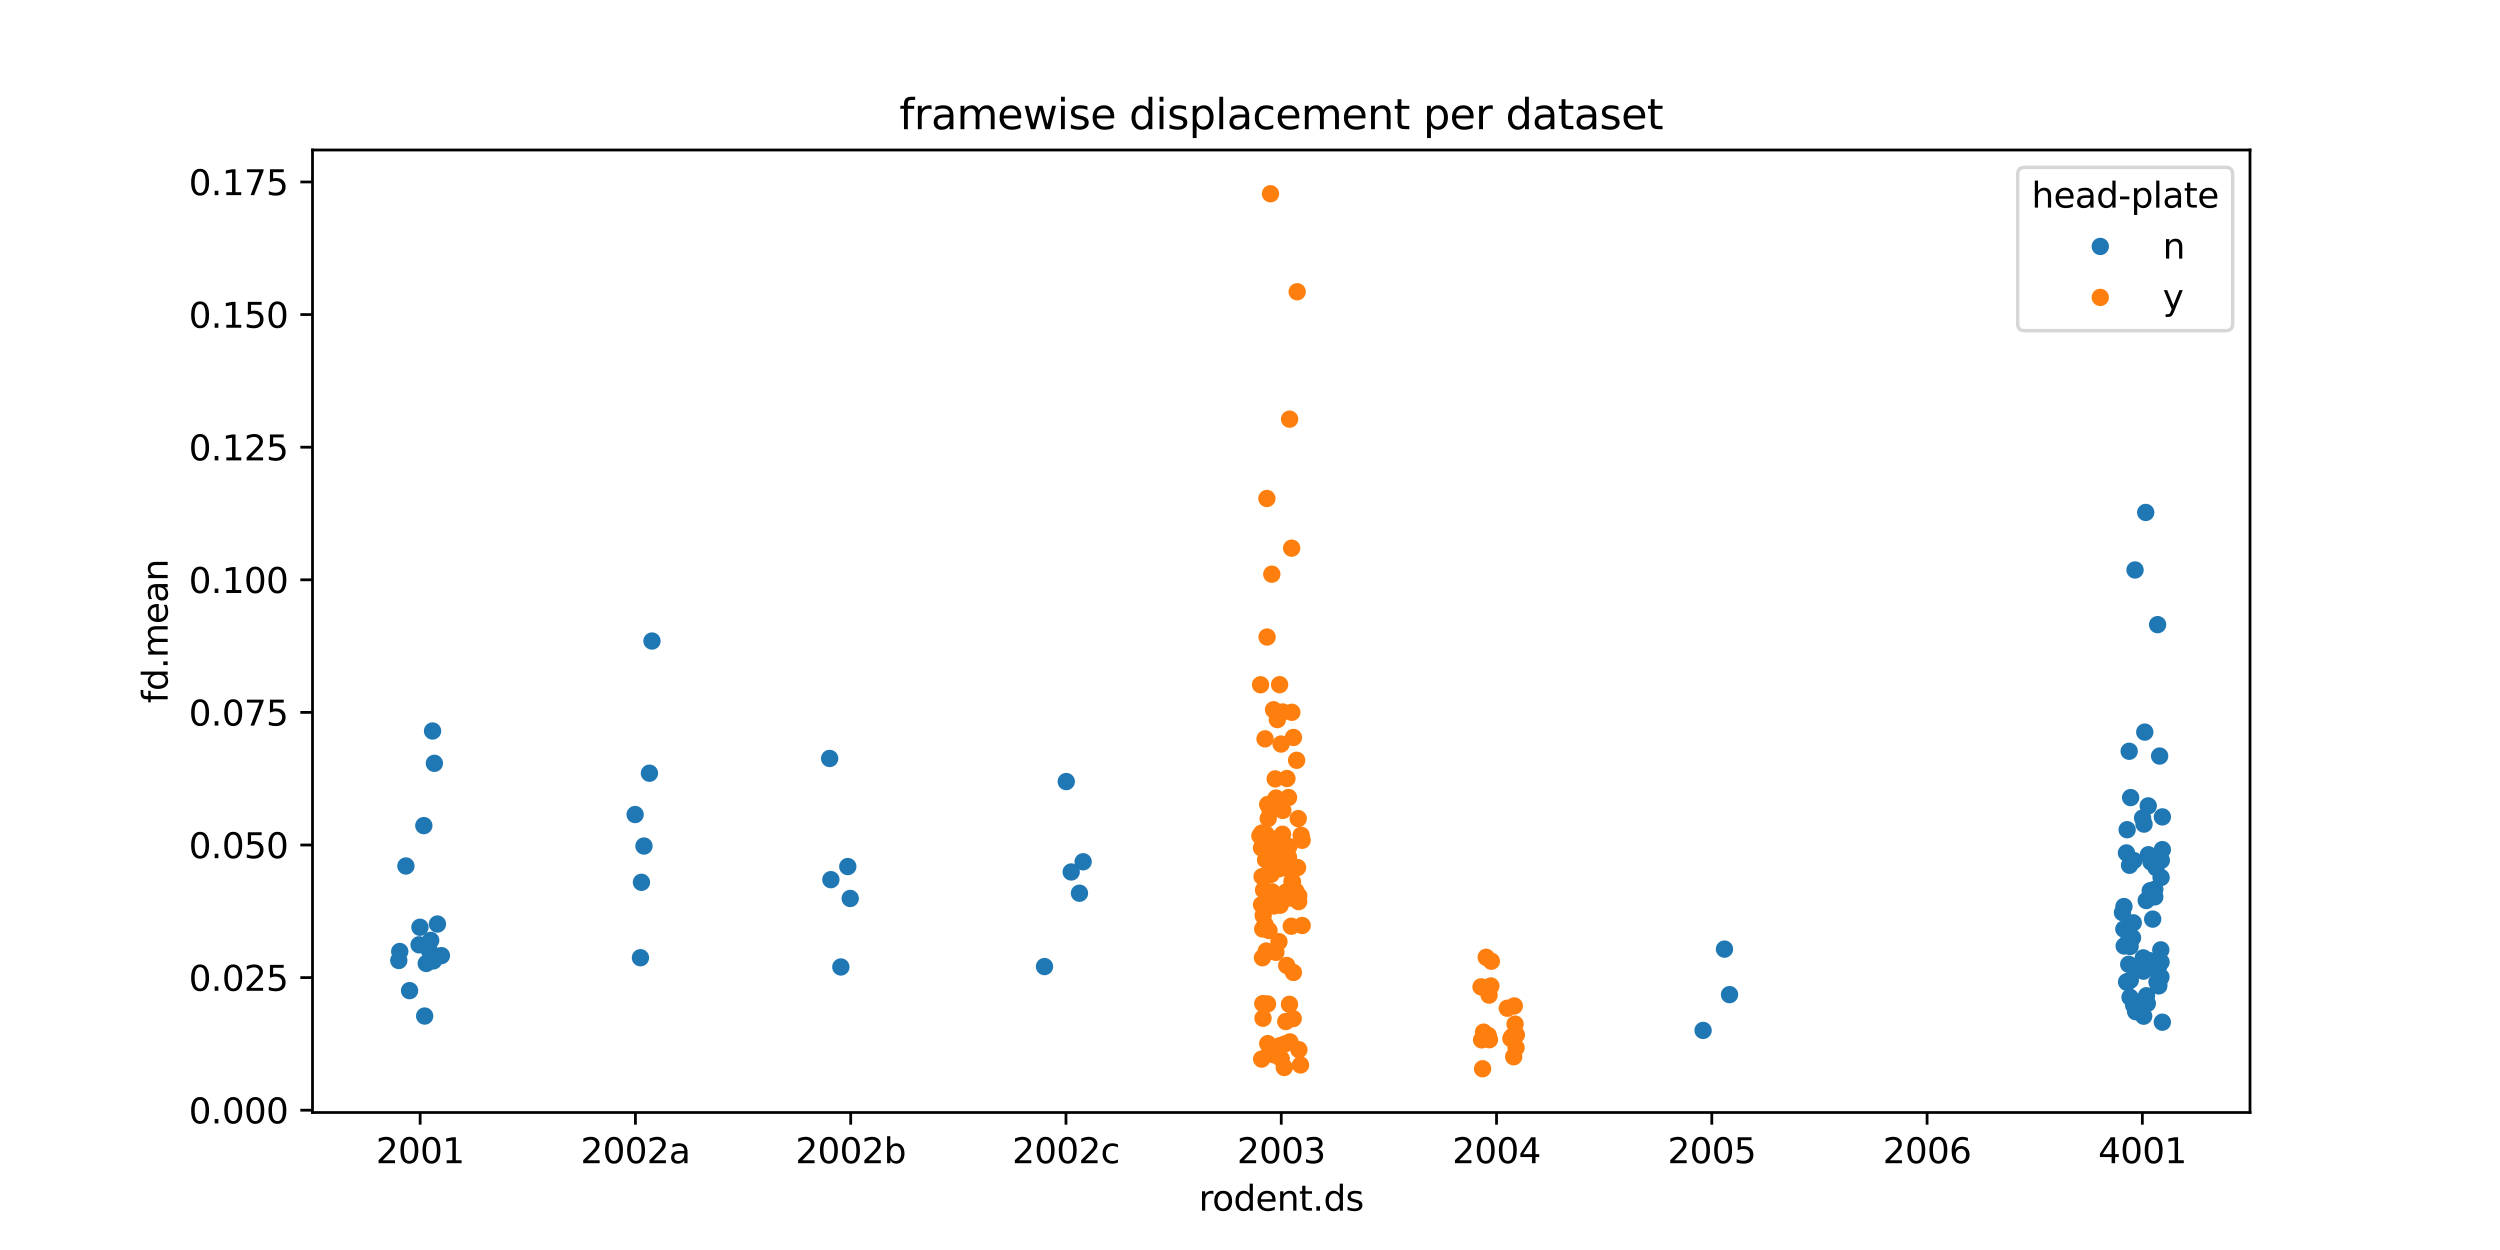 <?xml version="1.0" encoding="utf-8" standalone="no"?>
<!DOCTYPE svg PUBLIC "-//W3C//DTD SVG 1.1//EN"
  "http://www.w3.org/Graphics/SVG/1.1/DTD/svg11.dtd">
<svg xmlns:xlink="http://www.w3.org/1999/xlink" width="720pt" height="360pt" viewBox="0 0 720 360" xmlns="http://www.w3.org/2000/svg" version="1.1">
 <defs>
  <style type="text/css">*{stroke-linejoin: round; stroke-linecap: butt}</style>
 </defs>
 <g id="figure_1">
  <g id="patch_1">
   <path d="M 0 360 
L 720 360 
L 720 0 
L 0 0 
z
" style="fill: #ffffff"/>
  </g>
  <g id="axes_1">
   <g id="patch_2">
    <path d="M 90 320.4 
L 648 320.4 
L 648 43.2 
L 90 43.2 
z
" style="fill: #ffffff"/>
   </g>
   <g id="matplotlib.axis_1">
    <g id="xtick_1">
     <g id="line2d_1">
      <defs>
       <path id="m79e03382de" d="M 0 0 
L 0 3.5 
" style="stroke: #000000; stroke-width: 0.8"/>
      </defs>
      <g>
       <use xlink:href="#m79e03382de" x="121" y="320.4" style="stroke: #000000; stroke-width: 0.8"/>
      </g>
     </g>
     <g id="text_1">
      <!-- 2001 -->
      <g transform="translate(108.275 334.998) scale(0.1 -0.1)">
       <defs>
        <path id="DejaVuSans-32" d="M 1228 531 
L 3431 531 
L 3431 0 
L 469 0 
L 469 531 
Q 828 903 1448 1529 
Q 2069 2156 2228 2338 
Q 2531 2678 2651 2914 
Q 2772 3150 2772 3378 
Q 2772 3750 2511 3984 
Q 2250 4219 1831 4219 
Q 1534 4219 1204 4116 
Q 875 4013 500 3803 
L 500 4441 
Q 881 4594 1212 4672 
Q 1544 4750 1819 4750 
Q 2544 4750 2975 4387 
Q 3406 4025 3406 3419 
Q 3406 3131 3298 2873 
Q 3191 2616 2906 2266 
Q 2828 2175 2409 1742 
Q 1991 1309 1228 531 
z
" transform="scale(0.016)"/>
        <path id="DejaVuSans-30" d="M 2034 4250 
Q 1547 4250 1301 3770 
Q 1056 3291 1056 2328 
Q 1056 1369 1301 889 
Q 1547 409 2034 409 
Q 2525 409 2770 889 
Q 3016 1369 3016 2328 
Q 3016 3291 2770 3770 
Q 2525 4250 2034 4250 
z
M 2034 4750 
Q 2819 4750 3233 4129 
Q 3647 3509 3647 2328 
Q 3647 1150 3233 529 
Q 2819 -91 2034 -91 
Q 1250 -91 836 529 
Q 422 1150 422 2328 
Q 422 3509 836 4129 
Q 1250 4750 2034 4750 
z
" transform="scale(0.016)"/>
        <path id="DejaVuSans-31" d="M 794 531 
L 1825 531 
L 1825 4091 
L 703 3866 
L 703 4441 
L 1819 4666 
L 2450 4666 
L 2450 531 
L 3481 531 
L 3481 0 
L 794 0 
L 794 531 
z
" transform="scale(0.016)"/>
       </defs>
       <use xlink:href="#DejaVuSans-32"/>
       <use xlink:href="#DejaVuSans-30" transform="translate(63.623 0)"/>
       <use xlink:href="#DejaVuSans-30" transform="translate(127.246 0)"/>
       <use xlink:href="#DejaVuSans-31" transform="translate(190.869 0)"/>
      </g>
     </g>
    </g>
    <g id="xtick_2">
     <g id="line2d_2">
      <g>
       <use xlink:href="#m79e03382de" x="183" y="320.4" style="stroke: #000000; stroke-width: 0.8"/>
      </g>
     </g>
     <g id="text_2">
      <!-- 2002a -->
      <g transform="translate(167.211 334.998) scale(0.1 -0.1)">
       <defs>
        <path id="DejaVuSans-61" d="M 2194 1759 
Q 1497 1759 1228 1600 
Q 959 1441 959 1056 
Q 959 750 1161 570 
Q 1363 391 1709 391 
Q 2188 391 2477 730 
Q 2766 1069 2766 1631 
L 2766 1759 
L 2194 1759 
z
M 3341 1997 
L 3341 0 
L 2766 0 
L 2766 531 
Q 2569 213 2275 61 
Q 1981 -91 1556 -91 
Q 1019 -91 701 211 
Q 384 513 384 1019 
Q 384 1609 779 1909 
Q 1175 2209 1959 2209 
L 2766 2209 
L 2766 2266 
Q 2766 2663 2505 2880 
Q 2244 3097 1772 3097 
Q 1472 3097 1187 3025 
Q 903 2953 641 2809 
L 641 3341 
Q 956 3463 1253 3523 
Q 1550 3584 1831 3584 
Q 2591 3584 2966 3190 
Q 3341 2797 3341 1997 
z
" transform="scale(0.016)"/>
       </defs>
       <use xlink:href="#DejaVuSans-32"/>
       <use xlink:href="#DejaVuSans-30" transform="translate(63.623 0)"/>
       <use xlink:href="#DejaVuSans-30" transform="translate(127.246 0)"/>
       <use xlink:href="#DejaVuSans-32" transform="translate(190.869 0)"/>
       <use xlink:href="#DejaVuSans-61" transform="translate(254.492 0)"/>
      </g>
     </g>
    </g>
    <g id="xtick_3">
     <g id="line2d_3">
      <g>
       <use xlink:href="#m79e03382de" x="245" y="320.4" style="stroke: #000000; stroke-width: 0.8"/>
      </g>
     </g>
     <g id="text_3">
      <!-- 2002b -->
      <g transform="translate(229.101 334.998) scale(0.1 -0.1)">
       <defs>
        <path id="DejaVuSans-62" d="M 3116 1747 
Q 3116 2381 2855 2742 
Q 2594 3103 2138 3103 
Q 1681 3103 1420 2742 
Q 1159 2381 1159 1747 
Q 1159 1113 1420 752 
Q 1681 391 2138 391 
Q 2594 391 2855 752 
Q 3116 1113 3116 1747 
z
M 1159 2969 
Q 1341 3281 1617 3432 
Q 1894 3584 2278 3584 
Q 2916 3584 3314 3078 
Q 3713 2572 3713 1747 
Q 3713 922 3314 415 
Q 2916 -91 2278 -91 
Q 1894 -91 1617 61 
Q 1341 213 1159 525 
L 1159 0 
L 581 0 
L 581 4863 
L 1159 4863 
L 1159 2969 
z
" transform="scale(0.016)"/>
       </defs>
       <use xlink:href="#DejaVuSans-32"/>
       <use xlink:href="#DejaVuSans-30" transform="translate(63.623 0)"/>
       <use xlink:href="#DejaVuSans-30" transform="translate(127.246 0)"/>
       <use xlink:href="#DejaVuSans-32" transform="translate(190.869 0)"/>
       <use xlink:href="#DejaVuSans-62" transform="translate(254.492 0)"/>
      </g>
     </g>
    </g>
    <g id="xtick_4">
     <g id="line2d_4">
      <g>
       <use xlink:href="#m79e03382de" x="307" y="320.4" style="stroke: #000000; stroke-width: 0.8"/>
      </g>
     </g>
     <g id="text_4">
      <!-- 2002c -->
      <g transform="translate(291.526 334.998) scale(0.1 -0.1)">
       <defs>
        <path id="DejaVuSans-63" d="M 3122 3366 
L 3122 2828 
Q 2878 2963 2633 3030 
Q 2388 3097 2138 3097 
Q 1578 3097 1268 2742 
Q 959 2388 959 1747 
Q 959 1106 1268 751 
Q 1578 397 2138 397 
Q 2388 397 2633 464 
Q 2878 531 3122 666 
L 3122 134 
Q 2881 22 2623 -34 
Q 2366 -91 2075 -91 
Q 1284 -91 818 406 
Q 353 903 353 1747 
Q 353 2603 823 3093 
Q 1294 3584 2113 3584 
Q 2378 3584 2631 3529 
Q 2884 3475 3122 3366 
z
" transform="scale(0.016)"/>
       </defs>
       <use xlink:href="#DejaVuSans-32"/>
       <use xlink:href="#DejaVuSans-30" transform="translate(63.623 0)"/>
       <use xlink:href="#DejaVuSans-30" transform="translate(127.246 0)"/>
       <use xlink:href="#DejaVuSans-32" transform="translate(190.869 0)"/>
       <use xlink:href="#DejaVuSans-63" transform="translate(254.492 0)"/>
      </g>
     </g>
    </g>
    <g id="xtick_5">
     <g id="line2d_5">
      <g>
       <use xlink:href="#m79e03382de" x="369" y="320.4" style="stroke: #000000; stroke-width: 0.8"/>
      </g>
     </g>
     <g id="text_5">
      <!-- 2003 -->
      <g transform="translate(356.275 334.998) scale(0.1 -0.1)">
       <defs>
        <path id="DejaVuSans-33" d="M 2597 2516 
Q 3050 2419 3304 2112 
Q 3559 1806 3559 1356 
Q 3559 666 3084 287 
Q 2609 -91 1734 -91 
Q 1441 -91 1130 -33 
Q 819 25 488 141 
L 488 750 
Q 750 597 1062 519 
Q 1375 441 1716 441 
Q 2309 441 2620 675 
Q 2931 909 2931 1356 
Q 2931 1769 2642 2001 
Q 2353 2234 1838 2234 
L 1294 2234 
L 1294 2753 
L 1863 2753 
Q 2328 2753 2575 2939 
Q 2822 3125 2822 3475 
Q 2822 3834 2567 4026 
Q 2313 4219 1838 4219 
Q 1578 4219 1281 4162 
Q 984 4106 628 3988 
L 628 4550 
Q 988 4650 1302 4700 
Q 1616 4750 1894 4750 
Q 2613 4750 3031 4423 
Q 3450 4097 3450 3541 
Q 3450 3153 3228 2886 
Q 3006 2619 2597 2516 
z
" transform="scale(0.016)"/>
       </defs>
       <use xlink:href="#DejaVuSans-32"/>
       <use xlink:href="#DejaVuSans-30" transform="translate(63.623 0)"/>
       <use xlink:href="#DejaVuSans-30" transform="translate(127.246 0)"/>
       <use xlink:href="#DejaVuSans-33" transform="translate(190.869 0)"/>
      </g>
     </g>
    </g>
    <g id="xtick_6">
     <g id="line2d_6">
      <g>
       <use xlink:href="#m79e03382de" x="431" y="320.4" style="stroke: #000000; stroke-width: 0.8"/>
      </g>
     </g>
     <g id="text_6">
      <!-- 2004 -->
      <g transform="translate(418.275 334.998) scale(0.1 -0.1)">
       <defs>
        <path id="DejaVuSans-34" d="M 2419 4116 
L 825 1625 
L 2419 1625 
L 2419 4116 
z
M 2253 4666 
L 3047 4666 
L 3047 1625 
L 3713 1625 
L 3713 1100 
L 3047 1100 
L 3047 0 
L 2419 0 
L 2419 1100 
L 313 1100 
L 313 1709 
L 2253 4666 
z
" transform="scale(0.016)"/>
       </defs>
       <use xlink:href="#DejaVuSans-32"/>
       <use xlink:href="#DejaVuSans-30" transform="translate(63.623 0)"/>
       <use xlink:href="#DejaVuSans-30" transform="translate(127.246 0)"/>
       <use xlink:href="#DejaVuSans-34" transform="translate(190.869 0)"/>
      </g>
     </g>
    </g>
    <g id="xtick_7">
     <g id="line2d_7">
      <g>
       <use xlink:href="#m79e03382de" x="493" y="320.4" style="stroke: #000000; stroke-width: 0.8"/>
      </g>
     </g>
     <g id="text_7">
      <!-- 2005 -->
      <g transform="translate(480.275 334.998) scale(0.1 -0.1)">
       <defs>
        <path id="DejaVuSans-35" d="M 691 4666 
L 3169 4666 
L 3169 4134 
L 1269 4134 
L 1269 2991 
Q 1406 3038 1543 3061 
Q 1681 3084 1819 3084 
Q 2600 3084 3056 2656 
Q 3513 2228 3513 1497 
Q 3513 744 3044 326 
Q 2575 -91 1722 -91 
Q 1428 -91 1123 -41 
Q 819 9 494 109 
L 494 744 
Q 775 591 1075 516 
Q 1375 441 1709 441 
Q 2250 441 2565 725 
Q 2881 1009 2881 1497 
Q 2881 1984 2565 2268 
Q 2250 2553 1709 2553 
Q 1456 2553 1204 2497 
Q 953 2441 691 2322 
L 691 4666 
z
" transform="scale(0.016)"/>
       </defs>
       <use xlink:href="#DejaVuSans-32"/>
       <use xlink:href="#DejaVuSans-30" transform="translate(63.623 0)"/>
       <use xlink:href="#DejaVuSans-30" transform="translate(127.246 0)"/>
       <use xlink:href="#DejaVuSans-35" transform="translate(190.869 0)"/>
      </g>
     </g>
    </g>
    <g id="xtick_8">
     <g id="line2d_8">
      <g>
       <use xlink:href="#m79e03382de" x="555" y="320.4" style="stroke: #000000; stroke-width: 0.8"/>
      </g>
     </g>
     <g id="text_8">
      <!-- 2006 -->
      <g transform="translate(542.275 334.998) scale(0.1 -0.1)">
       <defs>
        <path id="DejaVuSans-36" d="M 2113 2584 
Q 1688 2584 1439 2293 
Q 1191 2003 1191 1497 
Q 1191 994 1439 701 
Q 1688 409 2113 409 
Q 2538 409 2786 701 
Q 3034 994 3034 1497 
Q 3034 2003 2786 2293 
Q 2538 2584 2113 2584 
z
M 3366 4563 
L 3366 3988 
Q 3128 4100 2886 4159 
Q 2644 4219 2406 4219 
Q 1781 4219 1451 3797 
Q 1122 3375 1075 2522 
Q 1259 2794 1537 2939 
Q 1816 3084 2150 3084 
Q 2853 3084 3261 2657 
Q 3669 2231 3669 1497 
Q 3669 778 3244 343 
Q 2819 -91 2113 -91 
Q 1303 -91 875 529 
Q 447 1150 447 2328 
Q 447 3434 972 4092 
Q 1497 4750 2381 4750 
Q 2619 4750 2861 4703 
Q 3103 4656 3366 4563 
z
" transform="scale(0.016)"/>
       </defs>
       <use xlink:href="#DejaVuSans-32"/>
       <use xlink:href="#DejaVuSans-30" transform="translate(63.623 0)"/>
       <use xlink:href="#DejaVuSans-30" transform="translate(127.246 0)"/>
       <use xlink:href="#DejaVuSans-36" transform="translate(190.869 0)"/>
      </g>
     </g>
    </g>
    <g id="xtick_9">
     <g id="line2d_9">
      <g>
       <use xlink:href="#m79e03382de" x="617" y="320.4" style="stroke: #000000; stroke-width: 0.8"/>
      </g>
     </g>
     <g id="text_9">
      <!-- 4001 -->
      <g transform="translate(604.275 334.998) scale(0.1 -0.1)">
       <use xlink:href="#DejaVuSans-34"/>
       <use xlink:href="#DejaVuSans-30" transform="translate(63.623 0)"/>
       <use xlink:href="#DejaVuSans-30" transform="translate(127.246 0)"/>
       <use xlink:href="#DejaVuSans-31" transform="translate(190.869 0)"/>
      </g>
     </g>
    </g>
    <g id="text_10">
     <!-- rodent.ds -->
     <g transform="translate(345.25 348.677) scale(0.1 -0.1)">
      <defs>
       <path id="DejaVuSans-72" d="M 2631 2963 
Q 2534 3019 2420 3045 
Q 2306 3072 2169 3072 
Q 1681 3072 1420 2755 
Q 1159 2438 1159 1844 
L 1159 0 
L 581 0 
L 581 3500 
L 1159 3500 
L 1159 2956 
Q 1341 3275 1631 3429 
Q 1922 3584 2338 3584 
Q 2397 3584 2469 3576 
Q 2541 3569 2628 3553 
L 2631 2963 
z
" transform="scale(0.016)"/>
       <path id="DejaVuSans-6f" d="M 1959 3097 
Q 1497 3097 1228 2736 
Q 959 2375 959 1747 
Q 959 1119 1226 758 
Q 1494 397 1959 397 
Q 2419 397 2687 759 
Q 2956 1122 2956 1747 
Q 2956 2369 2687 2733 
Q 2419 3097 1959 3097 
z
M 1959 3584 
Q 2709 3584 3137 3096 
Q 3566 2609 3566 1747 
Q 3566 888 3137 398 
Q 2709 -91 1959 -91 
Q 1206 -91 779 398 
Q 353 888 353 1747 
Q 353 2609 779 3096 
Q 1206 3584 1959 3584 
z
" transform="scale(0.016)"/>
       <path id="DejaVuSans-64" d="M 2906 2969 
L 2906 4863 
L 3481 4863 
L 3481 0 
L 2906 0 
L 2906 525 
Q 2725 213 2448 61 
Q 2172 -91 1784 -91 
Q 1150 -91 751 415 
Q 353 922 353 1747 
Q 353 2572 751 3078 
Q 1150 3584 1784 3584 
Q 2172 3584 2448 3432 
Q 2725 3281 2906 2969 
z
M 947 1747 
Q 947 1113 1208 752 
Q 1469 391 1925 391 
Q 2381 391 2643 752 
Q 2906 1113 2906 1747 
Q 2906 2381 2643 2742 
Q 2381 3103 1925 3103 
Q 1469 3103 1208 2742 
Q 947 2381 947 1747 
z
" transform="scale(0.016)"/>
       <path id="DejaVuSans-65" d="M 3597 1894 
L 3597 1613 
L 953 1613 
Q 991 1019 1311 708 
Q 1631 397 2203 397 
Q 2534 397 2845 478 
Q 3156 559 3463 722 
L 3463 178 
Q 3153 47 2828 -22 
Q 2503 -91 2169 -91 
Q 1331 -91 842 396 
Q 353 884 353 1716 
Q 353 2575 817 3079 
Q 1281 3584 2069 3584 
Q 2775 3584 3186 3129 
Q 3597 2675 3597 1894 
z
M 3022 2063 
Q 3016 2534 2758 2815 
Q 2500 3097 2075 3097 
Q 1594 3097 1305 2825 
Q 1016 2553 972 2059 
L 3022 2063 
z
" transform="scale(0.016)"/>
       <path id="DejaVuSans-6e" d="M 3513 2113 
L 3513 0 
L 2938 0 
L 2938 2094 
Q 2938 2591 2744 2837 
Q 2550 3084 2163 3084 
Q 1697 3084 1428 2787 
Q 1159 2491 1159 1978 
L 1159 0 
L 581 0 
L 581 3500 
L 1159 3500 
L 1159 2956 
Q 1366 3272 1645 3428 
Q 1925 3584 2291 3584 
Q 2894 3584 3203 3211 
Q 3513 2838 3513 2113 
z
" transform="scale(0.016)"/>
       <path id="DejaVuSans-74" d="M 1172 4494 
L 1172 3500 
L 2356 3500 
L 2356 3053 
L 1172 3053 
L 1172 1153 
Q 1172 725 1289 603 
Q 1406 481 1766 481 
L 2356 481 
L 2356 0 
L 1766 0 
Q 1100 0 847 248 
Q 594 497 594 1153 
L 594 3053 
L 172 3053 
L 172 3500 
L 594 3500 
L 594 4494 
L 1172 4494 
z
" transform="scale(0.016)"/>
       <path id="DejaVuSans-2e" d="M 684 794 
L 1344 794 
L 1344 0 
L 684 0 
L 684 794 
z
" transform="scale(0.016)"/>
       <path id="DejaVuSans-73" d="M 2834 3397 
L 2834 2853 
Q 2591 2978 2328 3040 
Q 2066 3103 1784 3103 
Q 1356 3103 1142 2972 
Q 928 2841 928 2578 
Q 928 2378 1081 2264 
Q 1234 2150 1697 2047 
L 1894 2003 
Q 2506 1872 2764 1633 
Q 3022 1394 3022 966 
Q 3022 478 2636 193 
Q 2250 -91 1575 -91 
Q 1294 -91 989 -36 
Q 684 19 347 128 
L 347 722 
Q 666 556 975 473 
Q 1284 391 1588 391 
Q 1994 391 2212 530 
Q 2431 669 2431 922 
Q 2431 1156 2273 1281 
Q 2116 1406 1581 1522 
L 1381 1569 
Q 847 1681 609 1914 
Q 372 2147 372 2553 
Q 372 3047 722 3315 
Q 1072 3584 1716 3584 
Q 2034 3584 2315 3537 
Q 2597 3491 2834 3397 
z
" transform="scale(0.016)"/>
      </defs>
      <use xlink:href="#DejaVuSans-72"/>
      <use xlink:href="#DejaVuSans-6f" transform="translate(38.863 0)"/>
      <use xlink:href="#DejaVuSans-64" transform="translate(100.045 0)"/>
      <use xlink:href="#DejaVuSans-65" transform="translate(163.521 0)"/>
      <use xlink:href="#DejaVuSans-6e" transform="translate(225.045 0)"/>
      <use xlink:href="#DejaVuSans-74" transform="translate(288.424 0)"/>
      <use xlink:href="#DejaVuSans-2e" transform="translate(327.633 0)"/>
      <use xlink:href="#DejaVuSans-64" transform="translate(359.42 0)"/>
      <use xlink:href="#DejaVuSans-73" transform="translate(422.896 0)"/>
     </g>
    </g>
   </g>
   <g id="matplotlib.axis_2">
    <g id="ytick_1">
     <g id="line2d_10">
      <defs>
       <path id="mb19ec6b75a" d="M 0 0 
L -3.5 0 
" style="stroke: #000000; stroke-width: 0.8"/>
      </defs>
      <g>
       <use xlink:href="#mb19ec6b75a" x="90" y="319.74" style="stroke: #000000; stroke-width: 0.8"/>
      </g>
     </g>
     <g id="text_11">
      <!-- 0.000 -->
      <g transform="translate(54.372 323.539) scale(0.1 -0.1)">
       <use xlink:href="#DejaVuSans-30"/>
       <use xlink:href="#DejaVuSans-2e" transform="translate(63.623 0)"/>
       <use xlink:href="#DejaVuSans-30" transform="translate(95.41 0)"/>
       <use xlink:href="#DejaVuSans-30" transform="translate(159.033 0)"/>
       <use xlink:href="#DejaVuSans-30" transform="translate(222.656 0)"/>
      </g>
     </g>
    </g>
    <g id="ytick_2">
     <g id="line2d_11">
      <g>
       <use xlink:href="#mb19ec6b75a" x="90" y="281.549" style="stroke: #000000; stroke-width: 0.8"/>
      </g>
     </g>
     <g id="text_12">
      <!-- 0.025 -->
      <g transform="translate(54.372 285.349) scale(0.1 -0.1)">
       <use xlink:href="#DejaVuSans-30"/>
       <use xlink:href="#DejaVuSans-2e" transform="translate(63.623 0)"/>
       <use xlink:href="#DejaVuSans-30" transform="translate(95.41 0)"/>
       <use xlink:href="#DejaVuSans-32" transform="translate(159.033 0)"/>
       <use xlink:href="#DejaVuSans-35" transform="translate(222.656 0)"/>
      </g>
     </g>
    </g>
    <g id="ytick_3">
     <g id="line2d_12">
      <g>
       <use xlink:href="#mb19ec6b75a" x="90" y="243.359" style="stroke: #000000; stroke-width: 0.8"/>
      </g>
     </g>
     <g id="text_13">
      <!-- 0.050 -->
      <g transform="translate(54.372 247.158) scale(0.1 -0.1)">
       <use xlink:href="#DejaVuSans-30"/>
       <use xlink:href="#DejaVuSans-2e" transform="translate(63.623 0)"/>
       <use xlink:href="#DejaVuSans-30" transform="translate(95.41 0)"/>
       <use xlink:href="#DejaVuSans-35" transform="translate(159.033 0)"/>
       <use xlink:href="#DejaVuSans-30" transform="translate(222.656 0)"/>
      </g>
     </g>
    </g>
    <g id="ytick_4">
     <g id="line2d_13">
      <g>
       <use xlink:href="#mb19ec6b75a" x="90" y="205.169" style="stroke: #000000; stroke-width: 0.8"/>
      </g>
     </g>
     <g id="text_14">
      <!-- 0.075 -->
      <g transform="translate(54.372 208.968) scale(0.1 -0.1)">
       <defs>
        <path id="DejaVuSans-37" d="M 525 4666 
L 3525 4666 
L 3525 4397 
L 1831 0 
L 1172 0 
L 2766 4134 
L 525 4134 
L 525 4666 
z
" transform="scale(0.016)"/>
       </defs>
       <use xlink:href="#DejaVuSans-30"/>
       <use xlink:href="#DejaVuSans-2e" transform="translate(63.623 0)"/>
       <use xlink:href="#DejaVuSans-30" transform="translate(95.41 0)"/>
       <use xlink:href="#DejaVuSans-37" transform="translate(159.033 0)"/>
       <use xlink:href="#DejaVuSans-35" transform="translate(222.656 0)"/>
      </g>
     </g>
    </g>
    <g id="ytick_5">
     <g id="line2d_14">
      <g>
       <use xlink:href="#mb19ec6b75a" x="90" y="166.978" style="stroke: #000000; stroke-width: 0.8"/>
      </g>
     </g>
     <g id="text_15">
      <!-- 0.100 -->
      <g transform="translate(54.372 170.777) scale(0.1 -0.1)">
       <use xlink:href="#DejaVuSans-30"/>
       <use xlink:href="#DejaVuSans-2e" transform="translate(63.623 0)"/>
       <use xlink:href="#DejaVuSans-31" transform="translate(95.41 0)"/>
       <use xlink:href="#DejaVuSans-30" transform="translate(159.033 0)"/>
       <use xlink:href="#DejaVuSans-30" transform="translate(222.656 0)"/>
      </g>
     </g>
    </g>
    <g id="ytick_6">
     <g id="line2d_15">
      <g>
       <use xlink:href="#mb19ec6b75a" x="90" y="128.788" style="stroke: #000000; stroke-width: 0.8"/>
      </g>
     </g>
     <g id="text_16">
      <!-- 0.125 -->
      <g transform="translate(54.372 132.587) scale(0.1 -0.1)">
       <use xlink:href="#DejaVuSans-30"/>
       <use xlink:href="#DejaVuSans-2e" transform="translate(63.623 0)"/>
       <use xlink:href="#DejaVuSans-31" transform="translate(95.41 0)"/>
       <use xlink:href="#DejaVuSans-32" transform="translate(159.033 0)"/>
       <use xlink:href="#DejaVuSans-35" transform="translate(222.656 0)"/>
      </g>
     </g>
    </g>
    <g id="ytick_7">
     <g id="line2d_16">
      <g>
       <use xlink:href="#mb19ec6b75a" x="90" y="90.597" style="stroke: #000000; stroke-width: 0.8"/>
      </g>
     </g>
     <g id="text_17">
      <!-- 0.150 -->
      <g transform="translate(54.372 94.396) scale(0.1 -0.1)">
       <use xlink:href="#DejaVuSans-30"/>
       <use xlink:href="#DejaVuSans-2e" transform="translate(63.623 0)"/>
       <use xlink:href="#DejaVuSans-31" transform="translate(95.41 0)"/>
       <use xlink:href="#DejaVuSans-35" transform="translate(159.033 0)"/>
       <use xlink:href="#DejaVuSans-30" transform="translate(222.656 0)"/>
      </g>
     </g>
    </g>
    <g id="ytick_8">
     <g id="line2d_17">
      <g>
       <use xlink:href="#mb19ec6b75a" x="90" y="52.407" style="stroke: #000000; stroke-width: 0.8"/>
      </g>
     </g>
     <g id="text_18">
      <!-- 0.175 -->
      <g transform="translate(54.372 56.206) scale(0.1 -0.1)">
       <use xlink:href="#DejaVuSans-30"/>
       <use xlink:href="#DejaVuSans-2e" transform="translate(63.623 0)"/>
       <use xlink:href="#DejaVuSans-31" transform="translate(95.41 0)"/>
       <use xlink:href="#DejaVuSans-37" transform="translate(159.033 0)"/>
       <use xlink:href="#DejaVuSans-35" transform="translate(222.656 0)"/>
      </g>
     </g>
    </g>
    <g id="text_19">
     <!-- fd.mean -->
     <g transform="translate(48.292 202.503) rotate(-90) scale(0.1 -0.1)">
      <defs>
       <path id="DejaVuSans-66" d="M 2375 4863 
L 2375 4384 
L 1825 4384 
Q 1516 4384 1395 4259 
Q 1275 4134 1275 3809 
L 1275 3500 
L 2222 3500 
L 2222 3053 
L 1275 3053 
L 1275 0 
L 697 0 
L 697 3053 
L 147 3053 
L 147 3500 
L 697 3500 
L 697 3744 
Q 697 4328 969 4595 
Q 1241 4863 1831 4863 
L 2375 4863 
z
" transform="scale(0.016)"/>
       <path id="DejaVuSans-6d" d="M 3328 2828 
Q 3544 3216 3844 3400 
Q 4144 3584 4550 3584 
Q 5097 3584 5394 3201 
Q 5691 2819 5691 2113 
L 5691 0 
L 5113 0 
L 5113 2094 
Q 5113 2597 4934 2840 
Q 4756 3084 4391 3084 
Q 3944 3084 3684 2787 
Q 3425 2491 3425 1978 
L 3425 0 
L 2847 0 
L 2847 2094 
Q 2847 2600 2669 2842 
Q 2491 3084 2119 3084 
Q 1678 3084 1418 2786 
Q 1159 2488 1159 1978 
L 1159 0 
L 581 0 
L 581 3500 
L 1159 3500 
L 1159 2956 
Q 1356 3278 1631 3431 
Q 1906 3584 2284 3584 
Q 2666 3584 2933 3390 
Q 3200 3197 3328 2828 
z
" transform="scale(0.016)"/>
      </defs>
      <use xlink:href="#DejaVuSans-66"/>
      <use xlink:href="#DejaVuSans-64" transform="translate(35.205 0)"/>
      <use xlink:href="#DejaVuSans-2e" transform="translate(98.682 0)"/>
      <use xlink:href="#DejaVuSans-6d" transform="translate(130.469 0)"/>
      <use xlink:href="#DejaVuSans-65" transform="translate(227.881 0)"/>
      <use xlink:href="#DejaVuSans-61" transform="translate(289.404 0)"/>
      <use xlink:href="#DejaVuSans-6e" transform="translate(350.684 0)"/>
     </g>
    </g>
   </g>
   <g id="patch_3">
    <path d="M 90 320.4 
L 90 43.2 
" style="fill: none; stroke: #000000; stroke-width: 0.8; stroke-linejoin: miter; stroke-linecap: square"/>
   </g>
   <g id="patch_4">
    <path d="M 648 320.4 
L 648 43.2 
" style="fill: none; stroke: #000000; stroke-width: 0.8; stroke-linejoin: miter; stroke-linecap: square"/>
   </g>
   <g id="patch_5">
    <path d="M 90 320.4 
L 648 320.4 
" style="fill: none; stroke: #000000; stroke-width: 0.8; stroke-linejoin: miter; stroke-linecap: square"/>
   </g>
   <g id="patch_6">
    <path d="M 90 43.2 
L 648 43.2 
" style="fill: none; stroke: #000000; stroke-width: 0.8; stroke-linejoin: miter; stroke-linecap: square"/>
   </g>
   <g id="PathCollection_1">
    <defs>
     <path id="C0_0_7a062db266" d="M 0 2.5 
C 0.663 2.5 1.299 2.237 1.768 1.768 
C 2.237 1.299 2.5 0.663 2.5 -0 
C 2.5 -0.663 2.237 -1.299 1.768 -1.768 
C 1.299 -2.237 0.663 -2.5 0 -2.5 
C -0.663 -2.5 -1.299 -2.237 -1.768 -1.768 
C -2.237 -1.299 -2.5 -0.663 -2.5 0 
C -2.5 0.663 -2.237 1.299 -1.768 1.768 
C -1.299 2.237 -0.663 2.5 0 2.5 
z
"/>
    </defs>
    <g clip-path="url(#pf45478d1a0)">
     <use xlink:href="#C0_0_7a062db266" x="120.943" y="267.052" style="fill: #1f77b4"/>
    </g>
    <g clip-path="url(#pf45478d1a0)">
     <use xlink:href="#C0_0_7a062db266" x="124.572" y="210.53" style="fill: #1f77b4"/>
    </g>
    <g clip-path="url(#pf45478d1a0)">
     <use xlink:href="#C0_0_7a062db266" x="124.841" y="276.732" style="fill: #1f77b4"/>
    </g>
    <g clip-path="url(#pf45478d1a0)">
     <use xlink:href="#C0_0_7a062db266" x="123.652" y="273.749" style="fill: #1f77b4"/>
    </g>
    <g clip-path="url(#pf45478d1a0)">
     <use xlink:href="#C0_0_7a062db266" x="122.06" y="237.778" style="fill: #1f77b4"/>
    </g>
    <g clip-path="url(#pf45478d1a0)">
     <use xlink:href="#C0_0_7a062db266" x="125.103" y="219.834" style="fill: #1f77b4"/>
    </g>
    <g clip-path="url(#pf45478d1a0)">
     <use xlink:href="#C0_0_7a062db266" x="124.037" y="270.831" style="fill: #1f77b4"/>
    </g>
    <g clip-path="url(#pf45478d1a0)">
     <use xlink:href="#C0_0_7a062db266" x="125.983" y="266.124" style="fill: #1f77b4"/>
    </g>
    <g clip-path="url(#pf45478d1a0)">
     <use xlink:href="#C0_0_7a062db266" x="120.698" y="272.102" style="fill: #1f77b4"/>
    </g>
    <g clip-path="url(#pf45478d1a0)">
     <use xlink:href="#C0_0_7a062db266" x="116.902" y="249.406" style="fill: #1f77b4"/>
    </g>
    <g clip-path="url(#pf45478d1a0)">
     <use xlink:href="#C0_0_7a062db266" x="127.124" y="275.225" style="fill: #1f77b4"/>
    </g>
    <g clip-path="url(#pf45478d1a0)">
     <use xlink:href="#C0_0_7a062db266" x="122.306" y="292.619" style="fill: #1f77b4"/>
    </g>
    <g clip-path="url(#pf45478d1a0)">
     <use xlink:href="#C0_0_7a062db266" x="114.85" y="276.626" style="fill: #1f77b4"/>
    </g>
    <g clip-path="url(#pf45478d1a0)">
     <use xlink:href="#C0_0_7a062db266" x="122.758" y="277.474" style="fill: #1f77b4"/>
    </g>
    <g clip-path="url(#pf45478d1a0)">
     <use xlink:href="#C0_0_7a062db266" x="115.126" y="274.028" style="fill: #1f77b4"/>
    </g>
    <g clip-path="url(#pf45478d1a0)">
     <use xlink:href="#C0_0_7a062db266" x="117.954" y="285.302" style="fill: #1f77b4"/>
    </g>
   </g>
   <g id="PathCollection_2">
    <defs>
     <path id="C1_0_bc7b6c30b3" d="M 0 2.5 
C 0.663 2.5 1.299 2.237 1.768 1.768 
C 2.237 1.299 2.5 0.663 2.5 -0 
C 2.5 -0.663 2.237 -1.299 1.768 -1.768 
C 1.299 -2.237 0.663 -2.5 0 -2.5 
C -0.663 -2.5 -1.299 -2.237 -1.768 -1.768 
C -2.237 -1.299 -2.5 -0.663 -2.5 0 
C -2.5 0.663 -2.237 1.299 -1.768 1.768 
C -1.299 2.237 -0.663 2.5 0 2.5 
z
"/>
    </defs>
    <g clip-path="url(#pf45478d1a0)">
     <use xlink:href="#C1_0_bc7b6c30b3" x="187.769" y="184.613" style="fill: #1f77b4"/>
    </g>
    <g clip-path="url(#pf45478d1a0)">
     <use xlink:href="#C1_0_bc7b6c30b3" x="185.46" y="243.658" style="fill: #1f77b4"/>
    </g>
    <g clip-path="url(#pf45478d1a0)">
     <use xlink:href="#C1_0_bc7b6c30b3" x="182.917" y="234.587" style="fill: #1f77b4"/>
    </g>
    <g clip-path="url(#pf45478d1a0)">
     <use xlink:href="#C1_0_bc7b6c30b3" x="187.037" y="222.688" style="fill: #1f77b4"/>
    </g>
    <g clip-path="url(#pf45478d1a0)">
     <use xlink:href="#C1_0_bc7b6c30b3" x="184.449" y="275.826" style="fill: #1f77b4"/>
    </g>
    <g clip-path="url(#pf45478d1a0)">
     <use xlink:href="#C1_0_bc7b6c30b3" x="184.735" y="254.102" style="fill: #1f77b4"/>
    </g>
   </g>
   <g id="PathCollection_3">
    <defs>
     <path id="C2_0_fa25968064" d="M 0 2.5 
C 0.663 2.5 1.299 2.237 1.768 1.768 
C 2.237 1.299 2.5 0.663 2.5 -0 
C 2.5 -0.663 2.237 -1.299 1.768 -1.768 
C 1.299 -2.237 0.663 -2.5 0 -2.5 
C -0.663 -2.5 -1.299 -2.237 -1.768 -1.768 
C -2.237 -1.299 -2.5 -0.663 -2.5 0 
C -2.5 0.663 -2.237 1.299 -1.768 1.768 
C -1.299 2.237 -0.663 2.5 0 2.5 
z
"/>
    </defs>
    <g clip-path="url(#pf45478d1a0)">
     <use xlink:href="#C2_0_fa25968064" x="244.862" y="258.758" style="fill: #1f77b4"/>
    </g>
    <g clip-path="url(#pf45478d1a0)">
     <use xlink:href="#C2_0_fa25968064" x="244.164" y="249.567" style="fill: #1f77b4"/>
    </g>
    <g clip-path="url(#pf45478d1a0)">
     <use xlink:href="#C2_0_fa25968064" x="242.167" y="278.49" style="fill: #1f77b4"/>
    </g>
    <g clip-path="url(#pf45478d1a0)">
     <use xlink:href="#C2_0_fa25968064" x="239.291" y="253.345" style="fill: #1f77b4"/>
    </g>
    <g clip-path="url(#pf45478d1a0)">
     <use xlink:href="#C2_0_fa25968064" x="238.939" y="218.439" style="fill: #1f77b4"/>
    </g>
   </g>
   <g id="PathCollection_4">
    <defs>
     <path id="C3_0_4de3412825" d="M 0 2.5 
C 0.663 2.5 1.299 2.237 1.768 1.768 
C 2.237 1.299 2.5 0.663 2.5 -0 
C 2.5 -0.663 2.237 -1.299 1.768 -1.768 
C 1.299 -2.237 0.663 -2.5 0 -2.5 
C -0.663 -2.5 -1.299 -2.237 -1.768 -1.768 
C -2.237 -1.299 -2.5 -0.663 -2.5 0 
C -2.5 0.663 -2.237 1.299 -1.768 1.768 
C -1.299 2.237 -0.663 2.5 0 2.5 
z
"/>
    </defs>
    <g clip-path="url(#pf45478d1a0)">
     <use xlink:href="#C3_0_4de3412825" x="310.885" y="257.249" style="fill: #1f77b4"/>
    </g>
    <g clip-path="url(#pf45478d1a0)">
     <use xlink:href="#C3_0_4de3412825" x="311.941" y="248.19" style="fill: #1f77b4"/>
    </g>
    <g clip-path="url(#pf45478d1a0)">
     <use xlink:href="#C3_0_4de3412825" x="300.818" y="278.372" style="fill: #1f77b4"/>
    </g>
    <g clip-path="url(#pf45478d1a0)">
     <use xlink:href="#C3_0_4de3412825" x="308.503" y="251.129" style="fill: #1f77b4"/>
    </g>
    <g clip-path="url(#pf45478d1a0)">
     <use xlink:href="#C3_0_4de3412825" x="307.084" y="225.092" style="fill: #1f77b4"/>
    </g>
   </g>
   <g id="PathCollection_5">
    <defs>
     <path id="C4_0_b883ff5011" d="M 0 2.5 
C 0.663 2.5 1.299 2.237 1.768 1.768 
C 2.237 1.299 2.5 0.663 2.5 -0 
C 2.5 -0.663 2.237 -1.299 1.768 -1.768 
C 1.299 -2.237 0.663 -2.5 0 -2.5 
C -0.663 -2.5 -1.299 -2.237 -1.768 -1.768 
C -2.237 -1.299 -2.5 -0.663 -2.5 0 
C -2.5 0.663 -2.237 1.299 -1.768 1.768 
C -1.299 2.237 -0.663 2.5 0 2.5 
z
"/>
    </defs>
    <g clip-path="url(#pf45478d1a0)">
     <use xlink:href="#C4_0_b883ff5011" x="363.903" y="256.339" style="fill: #ff7f0e"/>
    </g>
    <g clip-path="url(#pf45478d1a0)">
     <use xlink:href="#C4_0_b883ff5011" x="367.408" y="260.061" style="fill: #ff7f0e"/>
    </g>
    <g clip-path="url(#pf45478d1a0)">
     <use xlink:href="#C4_0_b883ff5011" x="370.366" y="256.91" style="fill: #ff7f0e"/>
    </g>
    <g clip-path="url(#pf45478d1a0)">
     <use xlink:href="#C4_0_b883ff5011" x="366.85" y="260.93" style="fill: #ff7f0e"/>
    </g>
    <g clip-path="url(#pf45478d1a0)">
     <use xlink:href="#C4_0_b883ff5011" x="367.411" y="245.582" style="fill: #ff7f0e"/>
    </g>
    <g clip-path="url(#pf45478d1a0)">
     <use xlink:href="#C4_0_b883ff5011" x="365.59" y="241.274" style="fill: #ff7f0e"/>
    </g>
    <g clip-path="url(#pf45478d1a0)">
     <use xlink:href="#C4_0_b883ff5011" x="369.367" y="240.262" style="fill: #ff7f0e"/>
    </g>
    <g clip-path="url(#pf45478d1a0)">
     <use xlink:href="#C4_0_b883ff5011" x="373.426" y="218.962" style="fill: #ff7f0e"/>
    </g>
    <g clip-path="url(#pf45478d1a0)">
     <use xlink:href="#C4_0_b883ff5011" x="364.328" y="212.786" style="fill: #ff7f0e"/>
    </g>
    <g clip-path="url(#pf45478d1a0)">
     <use xlink:href="#C4_0_b883ff5011" x="366.783" y="204.406" style="fill: #ff7f0e"/>
    </g>
    <g clip-path="url(#pf45478d1a0)">
     <use xlink:href="#C4_0_b883ff5011" x="362.848" y="240.704" style="fill: #ff7f0e"/>
    </g>
    <g clip-path="url(#pf45478d1a0)">
     <use xlink:href="#C4_0_b883ff5011" x="368.949" y="214.28" style="fill: #ff7f0e"/>
    </g>
    <g clip-path="url(#pf45478d1a0)">
     <use xlink:href="#C4_0_b883ff5011" x="372.511" y="212.393" style="fill: #ff7f0e"/>
    </g>
    <g clip-path="url(#pf45478d1a0)">
     <use xlink:href="#C4_0_b883ff5011" x="370.639" y="224.21" style="fill: #ff7f0e"/>
    </g>
    <g clip-path="url(#pf45478d1a0)">
     <use xlink:href="#C4_0_b883ff5011" x="369.451" y="233.396" style="fill: #ff7f0e"/>
    </g>
    <g clip-path="url(#pf45478d1a0)">
     <use xlink:href="#C4_0_b883ff5011" x="364.531" y="240.159" style="fill: #ff7f0e"/>
    </g>
    <g clip-path="url(#pf45478d1a0)">
     <use xlink:href="#C4_0_b883ff5011" x="365.097" y="257.329" style="fill: #ff7f0e"/>
    </g>
    <g clip-path="url(#pf45478d1a0)">
     <use xlink:href="#C4_0_b883ff5011" x="371.198" y="243.783" style="fill: #ff7f0e"/>
    </g>
    <g clip-path="url(#pf45478d1a0)">
     <use xlink:href="#C4_0_b883ff5011" x="366.088" y="251.805" style="fill: #ff7f0e"/>
    </g>
    <g clip-path="url(#pf45478d1a0)">
     <use xlink:href="#C4_0_b883ff5011" x="371.499" y="256.405" style="fill: #ff7f0e"/>
    </g>
    <g clip-path="url(#pf45478d1a0)">
     <use xlink:href="#C4_0_b883ff5011" x="371.882" y="266.753" style="fill: #ff7f0e"/>
    </g>
    <g clip-path="url(#pf45478d1a0)">
     <use xlink:href="#C4_0_b883ff5011" x="375.023" y="266.545" style="fill: #ff7f0e"/>
    </g>
    <g clip-path="url(#pf45478d1a0)">
     <use xlink:href="#C4_0_b883ff5011" x="372.1" y="253.806" style="fill: #ff7f0e"/>
    </g>
    <g clip-path="url(#pf45478d1a0)">
     <use xlink:href="#C4_0_b883ff5011" x="367.456" y="274.272" style="fill: #ff7f0e"/>
    </g>
    <g clip-path="url(#pf45478d1a0)">
     <use xlink:href="#C4_0_b883ff5011" x="372.664" y="258.197" style="fill: #ff7f0e"/>
    </g>
    <g clip-path="url(#pf45478d1a0)">
     <use xlink:href="#C4_0_b883ff5011" x="364.346" y="266.314" style="fill: #ff7f0e"/>
    </g>
    <g clip-path="url(#pf45478d1a0)">
     <use xlink:href="#C4_0_b883ff5011" x="368.342" y="271.206" style="fill: #ff7f0e"/>
    </g>
    <g clip-path="url(#pf45478d1a0)">
     <use xlink:href="#C4_0_b883ff5011" x="365.482" y="267.996" style="fill: #ff7f0e"/>
    </g>
    <g clip-path="url(#pf45478d1a0)">
     <use xlink:href="#C4_0_b883ff5011" x="374.044" y="258.005" style="fill: #ff7f0e"/>
    </g>
    <g clip-path="url(#pf45478d1a0)">
     <use xlink:href="#C4_0_b883ff5011" x="371.66" y="258.623" style="fill: #ff7f0e"/>
    </g>
    <g clip-path="url(#pf45478d1a0)">
     <use xlink:href="#C4_0_b883ff5011" x="364.696" y="273.891" style="fill: #ff7f0e"/>
    </g>
    <g clip-path="url(#pf45478d1a0)">
     <use xlink:href="#C4_0_b883ff5011" x="371.746" y="250.774" style="fill: #ff7f0e"/>
    </g>
    <g clip-path="url(#pf45478d1a0)">
     <use xlink:href="#C4_0_b883ff5011" x="365.866" y="247.2" style="fill: #ff7f0e"/>
    </g>
    <g clip-path="url(#pf45478d1a0)">
     <use xlink:href="#C4_0_b883ff5011" x="363.795" y="263.665" style="fill: #ff7f0e"/>
    </g>
    <g clip-path="url(#pf45478d1a0)">
     <use xlink:href="#C4_0_b883ff5011" x="372.498" y="280.063" style="fill: #ff7f0e"/>
    </g>
    <g clip-path="url(#pf45478d1a0)">
     <use xlink:href="#C4_0_b883ff5011" x="370.575" y="278.052" style="fill: #ff7f0e"/>
    </g>
    <g clip-path="url(#pf45478d1a0)">
     <use xlink:href="#C4_0_b883ff5011" x="363.591" y="275.826" style="fill: #ff7f0e"/>
    </g>
    <g clip-path="url(#pf45478d1a0)">
     <use xlink:href="#C4_0_b883ff5011" x="363.747" y="293.257" style="fill: #ff7f0e"/>
    </g>
    <g clip-path="url(#pf45478d1a0)">
     <use xlink:href="#C4_0_b883ff5011" x="372.45" y="293.358" style="fill: #ff7f0e"/>
    </g>
    <g clip-path="url(#pf45478d1a0)">
     <use xlink:href="#C4_0_b883ff5011" x="367.873" y="207.247" style="fill: #ff7f0e"/>
    </g>
    <g clip-path="url(#pf45478d1a0)">
     <use xlink:href="#C4_0_b883ff5011" x="372.047" y="205.138" style="fill: #ff7f0e"/>
    </g>
    <g clip-path="url(#pf45478d1a0)">
     <use xlink:href="#C4_0_b883ff5011" x="368.527" y="197.188" style="fill: #ff7f0e"/>
    </g>
    <g clip-path="url(#pf45478d1a0)">
     <use xlink:href="#C4_0_b883ff5011" x="364.864" y="143.569" style="fill: #ff7f0e"/>
    </g>
    <g clip-path="url(#pf45478d1a0)">
     <use xlink:href="#C4_0_b883ff5011" x="368.993" y="304.945" style="fill: #ff7f0e"/>
    </g>
    <g clip-path="url(#pf45478d1a0)">
     <use xlink:href="#C4_0_b883ff5011" x="374.547" y="306.708" style="fill: #ff7f0e"/>
    </g>
    <g clip-path="url(#pf45478d1a0)">
     <use xlink:href="#C4_0_b883ff5011" x="369.871" y="307.444" style="fill: #ff7f0e"/>
    </g>
    <g clip-path="url(#pf45478d1a0)">
     <use xlink:href="#C4_0_b883ff5011" x="363.36" y="305.02" style="fill: #ff7f0e"/>
    </g>
    <g clip-path="url(#pf45478d1a0)">
     <use xlink:href="#C4_0_b883ff5011" x="366.862" y="303.787" style="fill: #ff7f0e"/>
    </g>
    <g clip-path="url(#pf45478d1a0)">
     <use xlink:href="#C4_0_b883ff5011" x="368.609" y="301.157" style="fill: #ff7f0e"/>
    </g>
    <g clip-path="url(#pf45478d1a0)">
     <use xlink:href="#C4_0_b883ff5011" x="374.077" y="302.31" style="fill: #ff7f0e"/>
    </g>
    <g clip-path="url(#pf45478d1a0)">
     <use xlink:href="#C4_0_b883ff5011" x="365.11" y="300.562" style="fill: #ff7f0e"/>
    </g>
    <g clip-path="url(#pf45478d1a0)">
     <use xlink:href="#C4_0_b883ff5011" x="365.724" y="302.607" style="fill: #ff7f0e"/>
    </g>
    <g clip-path="url(#pf45478d1a0)">
     <use xlink:href="#C4_0_b883ff5011" x="373.89" y="235.762" style="fill: #ff7f0e"/>
    </g>
    <g clip-path="url(#pf45478d1a0)">
     <use xlink:href="#C4_0_b883ff5011" x="371.402" y="120.714" style="fill: #ff7f0e"/>
    </g>
    <g clip-path="url(#pf45478d1a0)">
     <use xlink:href="#C4_0_b883ff5011" x="373.589" y="84.025" style="fill: #ff7f0e"/>
    </g>
    <g clip-path="url(#pf45478d1a0)">
     <use xlink:href="#C4_0_b883ff5011" x="366.276" y="165.373" style="fill: #ff7f0e"/>
    </g>
    <g clip-path="url(#pf45478d1a0)">
     <use xlink:href="#C4_0_b883ff5011" x="371.997" y="157.869" style="fill: #ff7f0e"/>
    </g>
    <g clip-path="url(#pf45478d1a0)">
     <use xlink:href="#C4_0_b883ff5011" x="365.904" y="55.8" style="fill: #ff7f0e"/>
    </g>
    <g clip-path="url(#pf45478d1a0)">
     <use xlink:href="#C4_0_b883ff5011" x="364.923" y="183.463" style="fill: #ff7f0e"/>
    </g>
    <g clip-path="url(#pf45478d1a0)">
     <use xlink:href="#C4_0_b883ff5011" x="369.43" y="205.049" style="fill: #ff7f0e"/>
    </g>
    <g clip-path="url(#pf45478d1a0)">
     <use xlink:href="#C4_0_b883ff5011" x="363.036" y="197.213" style="fill: #ff7f0e"/>
    </g>
    <g clip-path="url(#pf45478d1a0)">
     <use xlink:href="#C4_0_b883ff5011" x="371.1" y="229.685" style="fill: #ff7f0e"/>
    </g>
    <g clip-path="url(#pf45478d1a0)">
     <use xlink:href="#C4_0_b883ff5011" x="367.5" y="229.838" style="fill: #ff7f0e"/>
    </g>
    <g clip-path="url(#pf45478d1a0)">
     <use xlink:href="#C4_0_b883ff5011" x="366.866" y="232.997" style="fill: #ff7f0e"/>
    </g>
    <g clip-path="url(#pf45478d1a0)">
     <use xlink:href="#C4_0_b883ff5011" x="365.245" y="235.722" style="fill: #ff7f0e"/>
    </g>
    <g clip-path="url(#pf45478d1a0)">
     <use xlink:href="#C4_0_b883ff5011" x="367.06" y="243.437" style="fill: #ff7f0e"/>
    </g>
    <g clip-path="url(#pf45478d1a0)">
     <use xlink:href="#C4_0_b883ff5011" x="365.091" y="231.693" style="fill: #ff7f0e"/>
    </g>
    <g clip-path="url(#pf45478d1a0)">
     <use xlink:href="#C4_0_b883ff5011" x="364.209" y="252.447" style="fill: #ff7f0e"/>
    </g>
    <g clip-path="url(#pf45478d1a0)">
     <use xlink:href="#C4_0_b883ff5011" x="363.322" y="244.212" style="fill: #ff7f0e"/>
    </g>
    <g clip-path="url(#pf45478d1a0)">
     <use xlink:href="#C4_0_b883ff5011" x="368.696" y="260.718" style="fill: #ff7f0e"/>
    </g>
    <g clip-path="url(#pf45478d1a0)">
     <use xlink:href="#C4_0_b883ff5011" x="374.009" y="259.668" style="fill: #ff7f0e"/>
    </g>
    <g clip-path="url(#pf45478d1a0)">
     <use xlink:href="#C4_0_b883ff5011" x="370.91" y="249.624" style="fill: #ff7f0e"/>
    </g>
    <g clip-path="url(#pf45478d1a0)">
     <use xlink:href="#C4_0_b883ff5011" x="366.872" y="230.913" style="fill: #ff7f0e"/>
    </g>
    <g clip-path="url(#pf45478d1a0)">
     <use xlink:href="#C4_0_b883ff5011" x="367.257" y="224.312" style="fill: #ff7f0e"/>
    </g>
    <g clip-path="url(#pf45478d1a0)">
     <use xlink:href="#C4_0_b883ff5011" x="366.762" y="242.953" style="fill: #ff7f0e"/>
    </g>
    <g clip-path="url(#pf45478d1a0)">
     <use xlink:href="#C4_0_b883ff5011" x="363.486" y="252.46" style="fill: #ff7f0e"/>
    </g>
    <g clip-path="url(#pf45478d1a0)">
     <use xlink:href="#C4_0_b883ff5011" x="364.494" y="247.613" style="fill: #ff7f0e"/>
    </g>
    <g clip-path="url(#pf45478d1a0)">
     <use xlink:href="#C4_0_b883ff5011" x="372.225" y="253.997" style="fill: #ff7f0e"/>
    </g>
    <g clip-path="url(#pf45478d1a0)">
     <use xlink:href="#C4_0_b883ff5011" x="373.704" y="249.85" style="fill: #ff7f0e"/>
    </g>
    <g clip-path="url(#pf45478d1a0)">
     <use xlink:href="#C4_0_b883ff5011" x="364.9" y="274.28" style="fill: #ff7f0e"/>
    </g>
    <g clip-path="url(#pf45478d1a0)">
     <use xlink:href="#C4_0_b883ff5011" x="368.497" y="250.173" style="fill: #ff7f0e"/>
    </g>
    <g clip-path="url(#pf45478d1a0)">
     <use xlink:href="#C4_0_b883ff5011" x="363.687" y="242.049" style="fill: #ff7f0e"/>
    </g>
    <g clip-path="url(#pf45478d1a0)">
     <use xlink:href="#C4_0_b883ff5011" x="371.373" y="289.243" style="fill: #ff7f0e"/>
    </g>
    <g clip-path="url(#pf45478d1a0)">
     <use xlink:href="#C4_0_b883ff5011" x="365.041" y="289.131" style="fill: #ff7f0e"/>
    </g>
    <g clip-path="url(#pf45478d1a0)">
     <use xlink:href="#C4_0_b883ff5011" x="371.502" y="300.067" style="fill: #ff7f0e"/>
    </g>
    <g clip-path="url(#pf45478d1a0)">
     <use xlink:href="#C4_0_b883ff5011" x="370.305" y="294.207" style="fill: #ff7f0e"/>
    </g>
    <g clip-path="url(#pf45478d1a0)">
     <use xlink:href="#C4_0_b883ff5011" x="363.685" y="289.051" style="fill: #ff7f0e"/>
    </g>
    <g clip-path="url(#pf45478d1a0)">
     <use xlink:href="#C4_0_b883ff5011" x="369.954" y="300.694" style="fill: #ff7f0e"/>
    </g>
    <g clip-path="url(#pf45478d1a0)">
     <use xlink:href="#C4_0_b883ff5011" x="363.392" y="239.924" style="fill: #ff7f0e"/>
    </g>
    <g clip-path="url(#pf45478d1a0)">
     <use xlink:href="#C4_0_b883ff5011" x="375.005" y="242.003" style="fill: #ff7f0e"/>
    </g>
    <g clip-path="url(#pf45478d1a0)">
     <use xlink:href="#C4_0_b883ff5011" x="365.799" y="233.351" style="fill: #ff7f0e"/>
    </g>
    <g clip-path="url(#pf45478d1a0)">
     <use xlink:href="#C4_0_b883ff5011" x="371.081" y="246.86" style="fill: #ff7f0e"/>
    </g>
    <g clip-path="url(#pf45478d1a0)">
     <use xlink:href="#C4_0_b883ff5011" x="373.196" y="256.642" style="fill: #ff7f0e"/>
    </g>
    <g clip-path="url(#pf45478d1a0)">
     <use xlink:href="#C4_0_b883ff5011" x="374.732" y="240.553" style="fill: #ff7f0e"/>
    </g>
    <g clip-path="url(#pf45478d1a0)">
     <use xlink:href="#C4_0_b883ff5011" x="366.358" y="256.844" style="fill: #ff7f0e"/>
    </g>
    <g clip-path="url(#pf45478d1a0)">
     <use xlink:href="#C4_0_b883ff5011" x="363.32" y="260.547" style="fill: #ff7f0e"/>
    </g>
    <g clip-path="url(#pf45478d1a0)">
     <use xlink:href="#C4_0_b883ff5011" x="363.66" y="267.557" style="fill: #ff7f0e"/>
    </g>
   </g>
   <g id="PathCollection_6">
    <defs>
     <path id="C5_0_c6f5fc3ed1" d="M 0 2.5 
C 0.663 2.5 1.299 2.237 1.768 1.768 
C 2.237 1.299 2.5 0.663 2.5 -0 
C 2.5 -0.663 2.237 -1.299 1.768 -1.768 
C 1.299 -2.237 0.663 -2.5 0 -2.5 
C -0.663 -2.5 -1.299 -2.237 -1.768 -1.768 
C -2.237 -1.299 -2.5 -0.663 -2.5 0 
C -2.5 0.663 -2.237 1.299 -1.768 1.768 
C -1.299 2.237 -0.663 2.5 0 2.5 
z
"/>
    </defs>
    <g clip-path="url(#pf45478d1a0)">
     <use xlink:href="#C5_0_c6f5fc3ed1" x="435.493" y="298.971" style="fill: #ff7f0e"/>
    </g>
    <g clip-path="url(#pf45478d1a0)">
     <use xlink:href="#C5_0_c6f5fc3ed1" x="436.709" y="298.031" style="fill: #ff7f0e"/>
    </g>
    <g clip-path="url(#pf45478d1a0)">
     <use xlink:href="#C5_0_c6f5fc3ed1" x="429.516" y="276.84" style="fill: #ff7f0e"/>
    </g>
    <g clip-path="url(#pf45478d1a0)">
     <use xlink:href="#C5_0_c6f5fc3ed1" x="435.133" y="299.092" style="fill: #ff7f0e"/>
    </g>
    <g clip-path="url(#pf45478d1a0)">
     <use xlink:href="#C5_0_c6f5fc3ed1" x="428.614" y="298.189" style="fill: #ff7f0e"/>
    </g>
    <g clip-path="url(#pf45478d1a0)">
     <use xlink:href="#C5_0_c6f5fc3ed1" x="426.693" y="299.475" style="fill: #ff7f0e"/>
    </g>
    <g clip-path="url(#pf45478d1a0)">
     <use xlink:href="#C5_0_c6f5fc3ed1" x="436.341" y="294.943" style="fill: #ff7f0e"/>
    </g>
    <g clip-path="url(#pf45478d1a0)">
     <use xlink:href="#C5_0_c6f5fc3ed1" x="435.477" y="298.547" style="fill: #ff7f0e"/>
    </g>
    <g clip-path="url(#pf45478d1a0)">
     <use xlink:href="#C5_0_c6f5fc3ed1" x="427.267" y="297.254" style="fill: #ff7f0e"/>
    </g>
    <g clip-path="url(#pf45478d1a0)">
     <use xlink:href="#C5_0_c6f5fc3ed1" x="434.102" y="290.371" style="fill: #ff7f0e"/>
    </g>
    <g clip-path="url(#pf45478d1a0)">
     <use xlink:href="#C5_0_c6f5fc3ed1" x="428.022" y="275.695" style="fill: #ff7f0e"/>
    </g>
    <g clip-path="url(#pf45478d1a0)">
     <use xlink:href="#C5_0_c6f5fc3ed1" x="436.115" y="289.708" style="fill: #ff7f0e"/>
    </g>
    <g clip-path="url(#pf45478d1a0)">
     <use xlink:href="#C5_0_c6f5fc3ed1" x="426.535" y="284.213" style="fill: #ff7f0e"/>
    </g>
    <g clip-path="url(#pf45478d1a0)">
     <use xlink:href="#C5_0_c6f5fc3ed1" x="428.855" y="286.595" style="fill: #ff7f0e"/>
    </g>
    <g clip-path="url(#pf45478d1a0)">
     <use xlink:href="#C5_0_c6f5fc3ed1" x="429.37" y="283.96" style="fill: #ff7f0e"/>
    </g>
    <g clip-path="url(#pf45478d1a0)">
     <use xlink:href="#C5_0_c6f5fc3ed1" x="426.982" y="307.8" style="fill: #ff7f0e"/>
    </g>
    <g clip-path="url(#pf45478d1a0)">
     <use xlink:href="#C5_0_c6f5fc3ed1" x="435.94" y="304.342" style="fill: #ff7f0e"/>
    </g>
    <g clip-path="url(#pf45478d1a0)">
     <use xlink:href="#C5_0_c6f5fc3ed1" x="436.618" y="301.75" style="fill: #ff7f0e"/>
    </g>
    <g clip-path="url(#pf45478d1a0)">
     <use xlink:href="#C5_0_c6f5fc3ed1" x="428.965" y="299.435" style="fill: #ff7f0e"/>
    </g>
   </g>
   <g id="PathCollection_7">
    <defs>
     <path id="C6_0_56cb382ed0" d="M 0 2.5 
C 0.663 2.5 1.299 2.237 1.768 1.768 
C 2.237 1.299 2.5 0.663 2.5 -0 
C 2.5 -0.663 2.237 -1.299 1.768 -1.768 
C 1.299 -2.237 0.663 -2.5 0 -2.5 
C -0.663 -2.5 -1.299 -2.237 -1.768 -1.768 
C -2.237 -1.299 -2.5 -0.663 -2.5 0 
C -2.5 0.663 -2.237 1.299 -1.768 1.768 
C -1.299 2.237 -0.663 2.5 0 2.5 
z
"/>
    </defs>
    <g clip-path="url(#pf45478d1a0)">
     <use xlink:href="#C6_0_56cb382ed0" x="498.107" y="286.455" style="fill: #1f77b4"/>
    </g>
    <g clip-path="url(#pf45478d1a0)">
     <use xlink:href="#C6_0_56cb382ed0" x="490.49" y="296.762" style="fill: #1f77b4"/>
    </g>
    <g clip-path="url(#pf45478d1a0)">
     <use xlink:href="#C6_0_56cb382ed0" x="496.649" y="273.351" style="fill: #1f77b4"/>
    </g>
   </g>
   <g id="PathCollection_8">
    <defs>
     <path id="C7_0_f3be5b07aa" d="M 0 2.5 
C 0.663 2.5 1.299 2.237 1.768 1.768 
C 2.237 1.299 2.5 0.663 2.5 -0 
C 2.5 -0.663 2.237 -1.299 1.768 -1.768 
C 1.299 -2.237 0.663 -2.5 0 -2.5 
C -0.663 -2.5 -1.299 -2.237 -1.768 -1.768 
C -2.237 -1.299 -2.5 -0.663 -2.5 0 
C -2.5 0.663 -2.237 1.299 -1.768 1.768 
C -1.299 2.237 -0.663 2.5 0 2.5 
z
"/>
    </defs>
    <g clip-path="url(#pf45478d1a0)">
     <use xlink:href="#C7_0_f3be5b07aa" x="612.614" y="238.96" style="fill: #1f77b4"/>
    </g>
    <g clip-path="url(#pf45478d1a0)">
     <use xlink:href="#C7_0_f3be5b07aa" x="621.392" y="179.897" style="fill: #1f77b4"/>
    </g>
    <g clip-path="url(#pf45478d1a0)">
     <use xlink:href="#C7_0_f3be5b07aa" x="617.07" y="235.58" style="fill: #1f77b4"/>
    </g>
    <g clip-path="url(#pf45478d1a0)">
     <use xlink:href="#C7_0_f3be5b07aa" x="614.501" y="289.53" style="fill: #1f77b4"/>
    </g>
    <g clip-path="url(#pf45478d1a0)">
     <use xlink:href="#C7_0_f3be5b07aa" x="622.347" y="281.376" style="fill: #1f77b4"/>
    </g>
    <g clip-path="url(#pf45478d1a0)">
     <use xlink:href="#C7_0_f3be5b07aa" x="621.217" y="282.84" style="fill: #1f77b4"/>
    </g>
    <g clip-path="url(#pf45478d1a0)">
     <use xlink:href="#C7_0_f3be5b07aa" x="612.657" y="282.943" style="fill: #1f77b4"/>
    </g>
    <g clip-path="url(#pf45478d1a0)">
     <use xlink:href="#C7_0_f3be5b07aa" x="614.572" y="247.846" style="fill: #1f77b4"/>
    </g>
    <g clip-path="url(#pf45478d1a0)">
     <use xlink:href="#C7_0_f3be5b07aa" x="619.499" y="248.267" style="fill: #1f77b4"/>
    </g>
    <g clip-path="url(#pf45478d1a0)">
     <use xlink:href="#C7_0_f3be5b07aa" x="618.693" y="232.093" style="fill: #1f77b4"/>
    </g>
    <g clip-path="url(#pf45478d1a0)">
     <use xlink:href="#C7_0_f3be5b07aa" x="617.691" y="210.845" style="fill: #1f77b4"/>
    </g>
    <g clip-path="url(#pf45478d1a0)">
     <use xlink:href="#C7_0_f3be5b07aa" x="622.309" y="273.558" style="fill: #1f77b4"/>
    </g>
    <g clip-path="url(#pf45478d1a0)">
     <use xlink:href="#C7_0_f3be5b07aa" x="613.305" y="249.204" style="fill: #1f77b4"/>
    </g>
    <g clip-path="url(#pf45478d1a0)">
     <use xlink:href="#C7_0_f3be5b07aa" x="622.758" y="235.27" style="fill: #1f77b4"/>
    </g>
    <g clip-path="url(#pf45478d1a0)">
     <use xlink:href="#C7_0_f3be5b07aa" x="611.765" y="272.447" style="fill: #1f77b4"/>
    </g>
    <g clip-path="url(#pf45478d1a0)">
     <use xlink:href="#C7_0_f3be5b07aa" x="615.069" y="291.364" style="fill: #1f77b4"/>
    </g>
    <g clip-path="url(#pf45478d1a0)">
     <use xlink:href="#C7_0_f3be5b07aa" x="619.974" y="264.707" style="fill: #1f77b4"/>
    </g>
    <g clip-path="url(#pf45478d1a0)">
     <use xlink:href="#C7_0_f3be5b07aa" x="611.264" y="262.821" style="fill: #1f77b4"/>
    </g>
    <g clip-path="url(#pf45478d1a0)">
     <use xlink:href="#C7_0_f3be5b07aa" x="618.738" y="246.162" style="fill: #1f77b4"/>
    </g>
    <g clip-path="url(#pf45478d1a0)">
     <use xlink:href="#C7_0_f3be5b07aa" x="613.075" y="277.722" style="fill: #1f77b4"/>
    </g>
    <g clip-path="url(#pf45478d1a0)">
     <use xlink:href="#C7_0_f3be5b07aa" x="613.526" y="282.316" style="fill: #1f77b4"/>
    </g>
    <g clip-path="url(#pf45478d1a0)">
     <use xlink:href="#C7_0_f3be5b07aa" x="620.067" y="278.835" style="fill: #1f77b4"/>
    </g>
    <g clip-path="url(#pf45478d1a0)">
     <use xlink:href="#C7_0_f3be5b07aa" x="621.652" y="278.331" style="fill: #1f77b4"/>
    </g>
    <g clip-path="url(#pf45478d1a0)">
     <use xlink:href="#C7_0_f3be5b07aa" x="612.421" y="245.644" style="fill: #1f77b4"/>
    </g>
    <g clip-path="url(#pf45478d1a0)">
     <use xlink:href="#C7_0_f3be5b07aa" x="622.381" y="277.075" style="fill: #1f77b4"/>
    </g>
    <g clip-path="url(#pf45478d1a0)">
     <use xlink:href="#C7_0_f3be5b07aa" x="618.427" y="289.008" style="fill: #1f77b4"/>
    </g>
    <g clip-path="url(#pf45478d1a0)">
     <use xlink:href="#C7_0_f3be5b07aa" x="613.471" y="272.58" style="fill: #1f77b4"/>
    </g>
    <g clip-path="url(#pf45478d1a0)">
     <use xlink:href="#C7_0_f3be5b07aa" x="614.166" y="270.08" style="fill: #1f77b4"/>
    </g>
    <g clip-path="url(#pf45478d1a0)">
     <use xlink:href="#C7_0_f3be5b07aa" x="622.752" y="294.396" style="fill: #1f77b4"/>
    </g>
    <g clip-path="url(#pf45478d1a0)">
     <use xlink:href="#C7_0_f3be5b07aa" x="611.701" y="261.08" style="fill: #1f77b4"/>
    </g>
    <g clip-path="url(#pf45478d1a0)">
     <use xlink:href="#C7_0_f3be5b07aa" x="620.579" y="256.119" style="fill: #1f77b4"/>
    </g>
    <g clip-path="url(#pf45478d1a0)">
     <use xlink:href="#C7_0_f3be5b07aa" x="617.628" y="276.997" style="fill: #1f77b4"/>
    </g>
    <g clip-path="url(#pf45478d1a0)">
     <use xlink:href="#C7_0_f3be5b07aa" x="618.117" y="259.358" style="fill: #1f77b4"/>
    </g>
    <g clip-path="url(#pf45478d1a0)">
     <use xlink:href="#C7_0_f3be5b07aa" x="617.378" y="292.658" style="fill: #1f77b4"/>
    </g>
    <g clip-path="url(#pf45478d1a0)">
     <use xlink:href="#C7_0_f3be5b07aa" x="621.726" y="283.941" style="fill: #1f77b4"/>
    </g>
    <g clip-path="url(#pf45478d1a0)">
     <use xlink:href="#C7_0_f3be5b07aa" x="621.681" y="283.327" style="fill: #1f77b4"/>
    </g>
    <g clip-path="url(#pf45478d1a0)">
     <use xlink:href="#C7_0_f3be5b07aa" x="611.667" y="267.581" style="fill: #1f77b4"/>
    </g>
    <g clip-path="url(#pf45478d1a0)">
     <use xlink:href="#C7_0_f3be5b07aa" x="613" y="270.971" style="fill: #1f77b4"/>
    </g>
    <g clip-path="url(#pf45478d1a0)">
     <use xlink:href="#C7_0_f3be5b07aa" x="620.906" y="249.867" style="fill: #1f77b4"/>
    </g>
    <g clip-path="url(#pf45478d1a0)">
     <use xlink:href="#C7_0_f3be5b07aa" x="617.252" y="275.863" style="fill: #1f77b4"/>
    </g>
    <g clip-path="url(#pf45478d1a0)">
     <use xlink:href="#C7_0_f3be5b07aa" x="614.375" y="265.77" style="fill: #1f77b4"/>
    </g>
    <g clip-path="url(#pf45478d1a0)">
     <use xlink:href="#C7_0_f3be5b07aa" x="613.203" y="216.363" style="fill: #1f77b4"/>
    </g>
    <g clip-path="url(#pf45478d1a0)">
     <use xlink:href="#C7_0_f3be5b07aa" x="619.331" y="278.187" style="fill: #1f77b4"/>
    </g>
    <g clip-path="url(#pf45478d1a0)">
     <use xlink:href="#C7_0_f3be5b07aa" x="613.452" y="287.212" style="fill: #1f77b4"/>
    </g>
    <g clip-path="url(#pf45478d1a0)">
     <use xlink:href="#C7_0_f3be5b07aa" x="620.583" y="258.304" style="fill: #1f77b4"/>
    </g>
    <g clip-path="url(#pf45478d1a0)">
     <use xlink:href="#C7_0_f3be5b07aa" x="622.395" y="252.721" style="fill: #1f77b4"/>
    </g>
    <g clip-path="url(#pf45478d1a0)">
     <use xlink:href="#C7_0_f3be5b07aa" x="621.972" y="217.741" style="fill: #1f77b4"/>
    </g>
    <g clip-path="url(#pf45478d1a0)">
     <use xlink:href="#C7_0_f3be5b07aa" x="614.892" y="164.153" style="fill: #1f77b4"/>
    </g>
    <g clip-path="url(#pf45478d1a0)">
     <use xlink:href="#C7_0_f3be5b07aa" x="617.967" y="147.585" style="fill: #1f77b4"/>
    </g>
    <g clip-path="url(#pf45478d1a0)">
     <use xlink:href="#C7_0_f3be5b07aa" x="622.462" y="247.78" style="fill: #1f77b4"/>
    </g>
    <g clip-path="url(#pf45478d1a0)">
     <use xlink:href="#C7_0_f3be5b07aa" x="615.889" y="278.374" style="fill: #1f77b4"/>
    </g>
    <g clip-path="url(#pf45478d1a0)">
     <use xlink:href="#C7_0_f3be5b07aa" x="617.302" y="279.697" style="fill: #1f77b4"/>
    </g>
    <g clip-path="url(#pf45478d1a0)">
     <use xlink:href="#C7_0_f3be5b07aa" x="622.084" y="281.774" style="fill: #1f77b4"/>
    </g>
    <g clip-path="url(#pf45478d1a0)">
     <use xlink:href="#C7_0_f3be5b07aa" x="619.272" y="256.518" style="fill: #1f77b4"/>
    </g>
    <g clip-path="url(#pf45478d1a0)">
     <use xlink:href="#C7_0_f3be5b07aa" x="617.485" y="237.342" style="fill: #1f77b4"/>
    </g>
    <g clip-path="url(#pf45478d1a0)">
     <use xlink:href="#C7_0_f3be5b07aa" x="612.468" y="282.778" style="fill: #1f77b4"/>
    </g>
    <g clip-path="url(#pf45478d1a0)">
     <use xlink:href="#C7_0_f3be5b07aa" x="618.98" y="276.639" style="fill: #1f77b4"/>
    </g>
    <g clip-path="url(#pf45478d1a0)">
     <use xlink:href="#C7_0_f3be5b07aa" x="618.195" y="286.771" style="fill: #1f77b4"/>
    </g>
    <g clip-path="url(#pf45478d1a0)">
     <use xlink:href="#C7_0_f3be5b07aa" x="622.757" y="244.693" style="fill: #1f77b4"/>
    </g>
    <g clip-path="url(#pf45478d1a0)">
     <use xlink:href="#C7_0_f3be5b07aa" x="613.623" y="229.706" style="fill: #1f77b4"/>
    </g>
   </g>
   <g id="line2d_18"/>
   <g id="line2d_19"/>
   <g id="text_20">
    <!-- framewise displacement per dataset -->
    <g transform="translate(259.008 37.2) scale(0.12 -0.12)">
     <defs>
      <path id="DejaVuSans-77" d="M 269 3500 
L 844 3500 
L 1563 769 
L 2278 3500 
L 2956 3500 
L 3675 769 
L 4391 3500 
L 4966 3500 
L 4050 0 
L 3372 0 
L 2619 2869 
L 1863 0 
L 1184 0 
L 269 3500 
z
" transform="scale(0.016)"/>
      <path id="DejaVuSans-69" d="M 603 3500 
L 1178 3500 
L 1178 0 
L 603 0 
L 603 3500 
z
M 603 4863 
L 1178 4863 
L 1178 4134 
L 603 4134 
L 603 4863 
z
" transform="scale(0.016)"/>
      <path id="DejaVuSans-20" transform="scale(0.016)"/>
      <path id="DejaVuSans-70" d="M 1159 525 
L 1159 -1331 
L 581 -1331 
L 581 3500 
L 1159 3500 
L 1159 2969 
Q 1341 3281 1617 3432 
Q 1894 3584 2278 3584 
Q 2916 3584 3314 3078 
Q 3713 2572 3713 1747 
Q 3713 922 3314 415 
Q 2916 -91 2278 -91 
Q 1894 -91 1617 61 
Q 1341 213 1159 525 
z
M 3116 1747 
Q 3116 2381 2855 2742 
Q 2594 3103 2138 3103 
Q 1681 3103 1420 2742 
Q 1159 2381 1159 1747 
Q 1159 1113 1420 752 
Q 1681 391 2138 391 
Q 2594 391 2855 752 
Q 3116 1113 3116 1747 
z
" transform="scale(0.016)"/>
      <path id="DejaVuSans-6c" d="M 603 4863 
L 1178 4863 
L 1178 0 
L 603 0 
L 603 4863 
z
" transform="scale(0.016)"/>
     </defs>
     <use xlink:href="#DejaVuSans-66"/>
     <use xlink:href="#DejaVuSans-72" transform="translate(35.205 0)"/>
     <use xlink:href="#DejaVuSans-61" transform="translate(76.318 0)"/>
     <use xlink:href="#DejaVuSans-6d" transform="translate(137.598 0)"/>
     <use xlink:href="#DejaVuSans-65" transform="translate(235.01 0)"/>
     <use xlink:href="#DejaVuSans-77" transform="translate(296.533 0)"/>
     <use xlink:href="#DejaVuSans-69" transform="translate(378.32 0)"/>
     <use xlink:href="#DejaVuSans-73" transform="translate(406.104 0)"/>
     <use xlink:href="#DejaVuSans-65" transform="translate(458.203 0)"/>
     <use xlink:href="#DejaVuSans-20" transform="translate(519.727 0)"/>
     <use xlink:href="#DejaVuSans-64" transform="translate(551.514 0)"/>
     <use xlink:href="#DejaVuSans-69" transform="translate(614.99 0)"/>
     <use xlink:href="#DejaVuSans-73" transform="translate(642.773 0)"/>
     <use xlink:href="#DejaVuSans-70" transform="translate(694.873 0)"/>
     <use xlink:href="#DejaVuSans-6c" transform="translate(758.35 0)"/>
     <use xlink:href="#DejaVuSans-61" transform="translate(786.133 0)"/>
     <use xlink:href="#DejaVuSans-63" transform="translate(847.412 0)"/>
     <use xlink:href="#DejaVuSans-65" transform="translate(902.393 0)"/>
     <use xlink:href="#DejaVuSans-6d" transform="translate(963.916 0)"/>
     <use xlink:href="#DejaVuSans-65" transform="translate(1061.328 0)"/>
     <use xlink:href="#DejaVuSans-6e" transform="translate(1122.852 0)"/>
     <use xlink:href="#DejaVuSans-74" transform="translate(1186.23 0)"/>
     <use xlink:href="#DejaVuSans-20" transform="translate(1225.439 0)"/>
     <use xlink:href="#DejaVuSans-70" transform="translate(1257.227 0)"/>
     <use xlink:href="#DejaVuSans-65" transform="translate(1320.703 0)"/>
     <use xlink:href="#DejaVuSans-72" transform="translate(1382.227 0)"/>
     <use xlink:href="#DejaVuSans-20" transform="translate(1423.34 0)"/>
     <use xlink:href="#DejaVuSans-64" transform="translate(1455.127 0)"/>
     <use xlink:href="#DejaVuSans-61" transform="translate(1518.604 0)"/>
     <use xlink:href="#DejaVuSans-74" transform="translate(1579.883 0)"/>
     <use xlink:href="#DejaVuSans-61" transform="translate(1619.092 0)"/>
     <use xlink:href="#DejaVuSans-73" transform="translate(1680.371 0)"/>
     <use xlink:href="#DejaVuSans-65" transform="translate(1732.471 0)"/>
     <use xlink:href="#DejaVuSans-74" transform="translate(1793.994 0)"/>
    </g>
   </g>
   <g id="legend_1">
    <g id="patch_7">
     <path d="M 583.097 95.234 
L 641 95.234 
Q 643 95.234 643 93.234 
L 643 50.2 
Q 643 48.2 641 48.2 
L 583.097 48.2 
Q 581.097 48.2 581.097 50.2 
L 581.097 93.234 
Q 581.097 95.234 583.097 95.234 
z
" style="fill: #ffffff; opacity: 0.8; stroke: #cccccc; stroke-linejoin: miter"/>
    </g>
    <g id="text_21">
     <!-- head-plate -->
     <g transform="translate(585.097 59.798) scale(0.1 -0.1)">
      <defs>
       <path id="DejaVuSans-68" d="M 3513 2113 
L 3513 0 
L 2938 0 
L 2938 2094 
Q 2938 2591 2744 2837 
Q 2550 3084 2163 3084 
Q 1697 3084 1428 2787 
Q 1159 2491 1159 1978 
L 1159 0 
L 581 0 
L 581 4863 
L 1159 4863 
L 1159 2956 
Q 1366 3272 1645 3428 
Q 1925 3584 2291 3584 
Q 2894 3584 3203 3211 
Q 3513 2838 3513 2113 
z
" transform="scale(0.016)"/>
       <path id="DejaVuSans-2d" d="M 313 2009 
L 1997 2009 
L 1997 1497 
L 313 1497 
L 313 2009 
z
" transform="scale(0.016)"/>
      </defs>
      <use xlink:href="#DejaVuSans-68"/>
      <use xlink:href="#DejaVuSans-65" transform="translate(63.379 0)"/>
      <use xlink:href="#DejaVuSans-61" transform="translate(124.902 0)"/>
      <use xlink:href="#DejaVuSans-64" transform="translate(186.182 0)"/>
      <use xlink:href="#DejaVuSans-2d" transform="translate(249.658 0)"/>
      <use xlink:href="#DejaVuSans-70" transform="translate(285.742 0)"/>
      <use xlink:href="#DejaVuSans-6c" transform="translate(349.219 0)"/>
      <use xlink:href="#DejaVuSans-61" transform="translate(377.002 0)"/>
      <use xlink:href="#DejaVuSans-74" transform="translate(438.281 0)"/>
      <use xlink:href="#DejaVuSans-65" transform="translate(477.49 0)"/>
     </g>
    </g>
    <g id="line2d_20">
     <defs>
      <path id="m0e19488912" d="M 0 2.5 
C 0.663 2.5 1.299 2.237 1.768 1.768 
C 2.237 1.299 2.5 0.663 2.5 0 
C 2.5 -0.663 2.237 -1.299 1.768 -1.768 
C 1.299 -2.237 0.663 -2.5 0 -2.5 
C -0.663 -2.5 -1.299 -2.237 -1.768 -1.768 
C -2.237 -1.299 -2.5 -0.663 -2.5 0 
C -2.5 0.663 -2.237 1.299 -1.768 1.768 
C -1.299 2.237 -0.663 2.5 0 2.5 
z
"/>
     </defs>
     <g>
      <use xlink:href="#m0e19488912" x="604.88" y="70.977" style="fill: #1f77b4"/>
     </g>
    </g>
    <g id="text_22">
     <!-- n -->
     <g transform="translate(622.88 74.477) scale(0.1 -0.1)">
      <use xlink:href="#DejaVuSans-6e"/>
     </g>
    </g>
    <g id="line2d_21">
     <defs>
      <path id="m562d62e398" d="M 0 2.5 
C 0.663 2.5 1.299 2.237 1.768 1.768 
C 2.237 1.299 2.5 0.663 2.5 0 
C 2.5 -0.663 2.237 -1.299 1.768 -1.768 
C 1.299 -2.237 0.663 -2.5 0 -2.5 
C -0.663 -2.5 -1.299 -2.237 -1.768 -1.768 
C -2.237 -1.299 -2.5 -0.663 -2.5 0 
C -2.5 0.663 -2.237 1.299 -1.768 1.768 
C -1.299 2.237 -0.663 2.5 0 2.5 
z
"/>
     </defs>
     <g>
      <use xlink:href="#m562d62e398" x="604.88" y="85.655" style="fill: #ff7f0e"/>
     </g>
    </g>
    <g id="text_23">
     <!-- y -->
     <g transform="translate(622.88 89.155) scale(0.1 -0.1)">
      <defs>
       <path id="DejaVuSans-79" d="M 2059 -325 
Q 1816 -950 1584 -1140 
Q 1353 -1331 966 -1331 
L 506 -1331 
L 506 -850 
L 844 -850 
Q 1081 -850 1212 -737 
Q 1344 -625 1503 -206 
L 1606 56 
L 191 3500 
L 800 3500 
L 1894 763 
L 2988 3500 
L 3597 3500 
L 2059 -325 
z
" transform="scale(0.016)"/>
      </defs>
      <use xlink:href="#DejaVuSans-79"/>
     </g>
    </g>
   </g>
  </g>
 </g>
 <defs>
  <clipPath id="pf45478d1a0">
   <rect x="90" y="43.2" width="558" height="277.2"/>
  </clipPath>
 </defs>
</svg>
